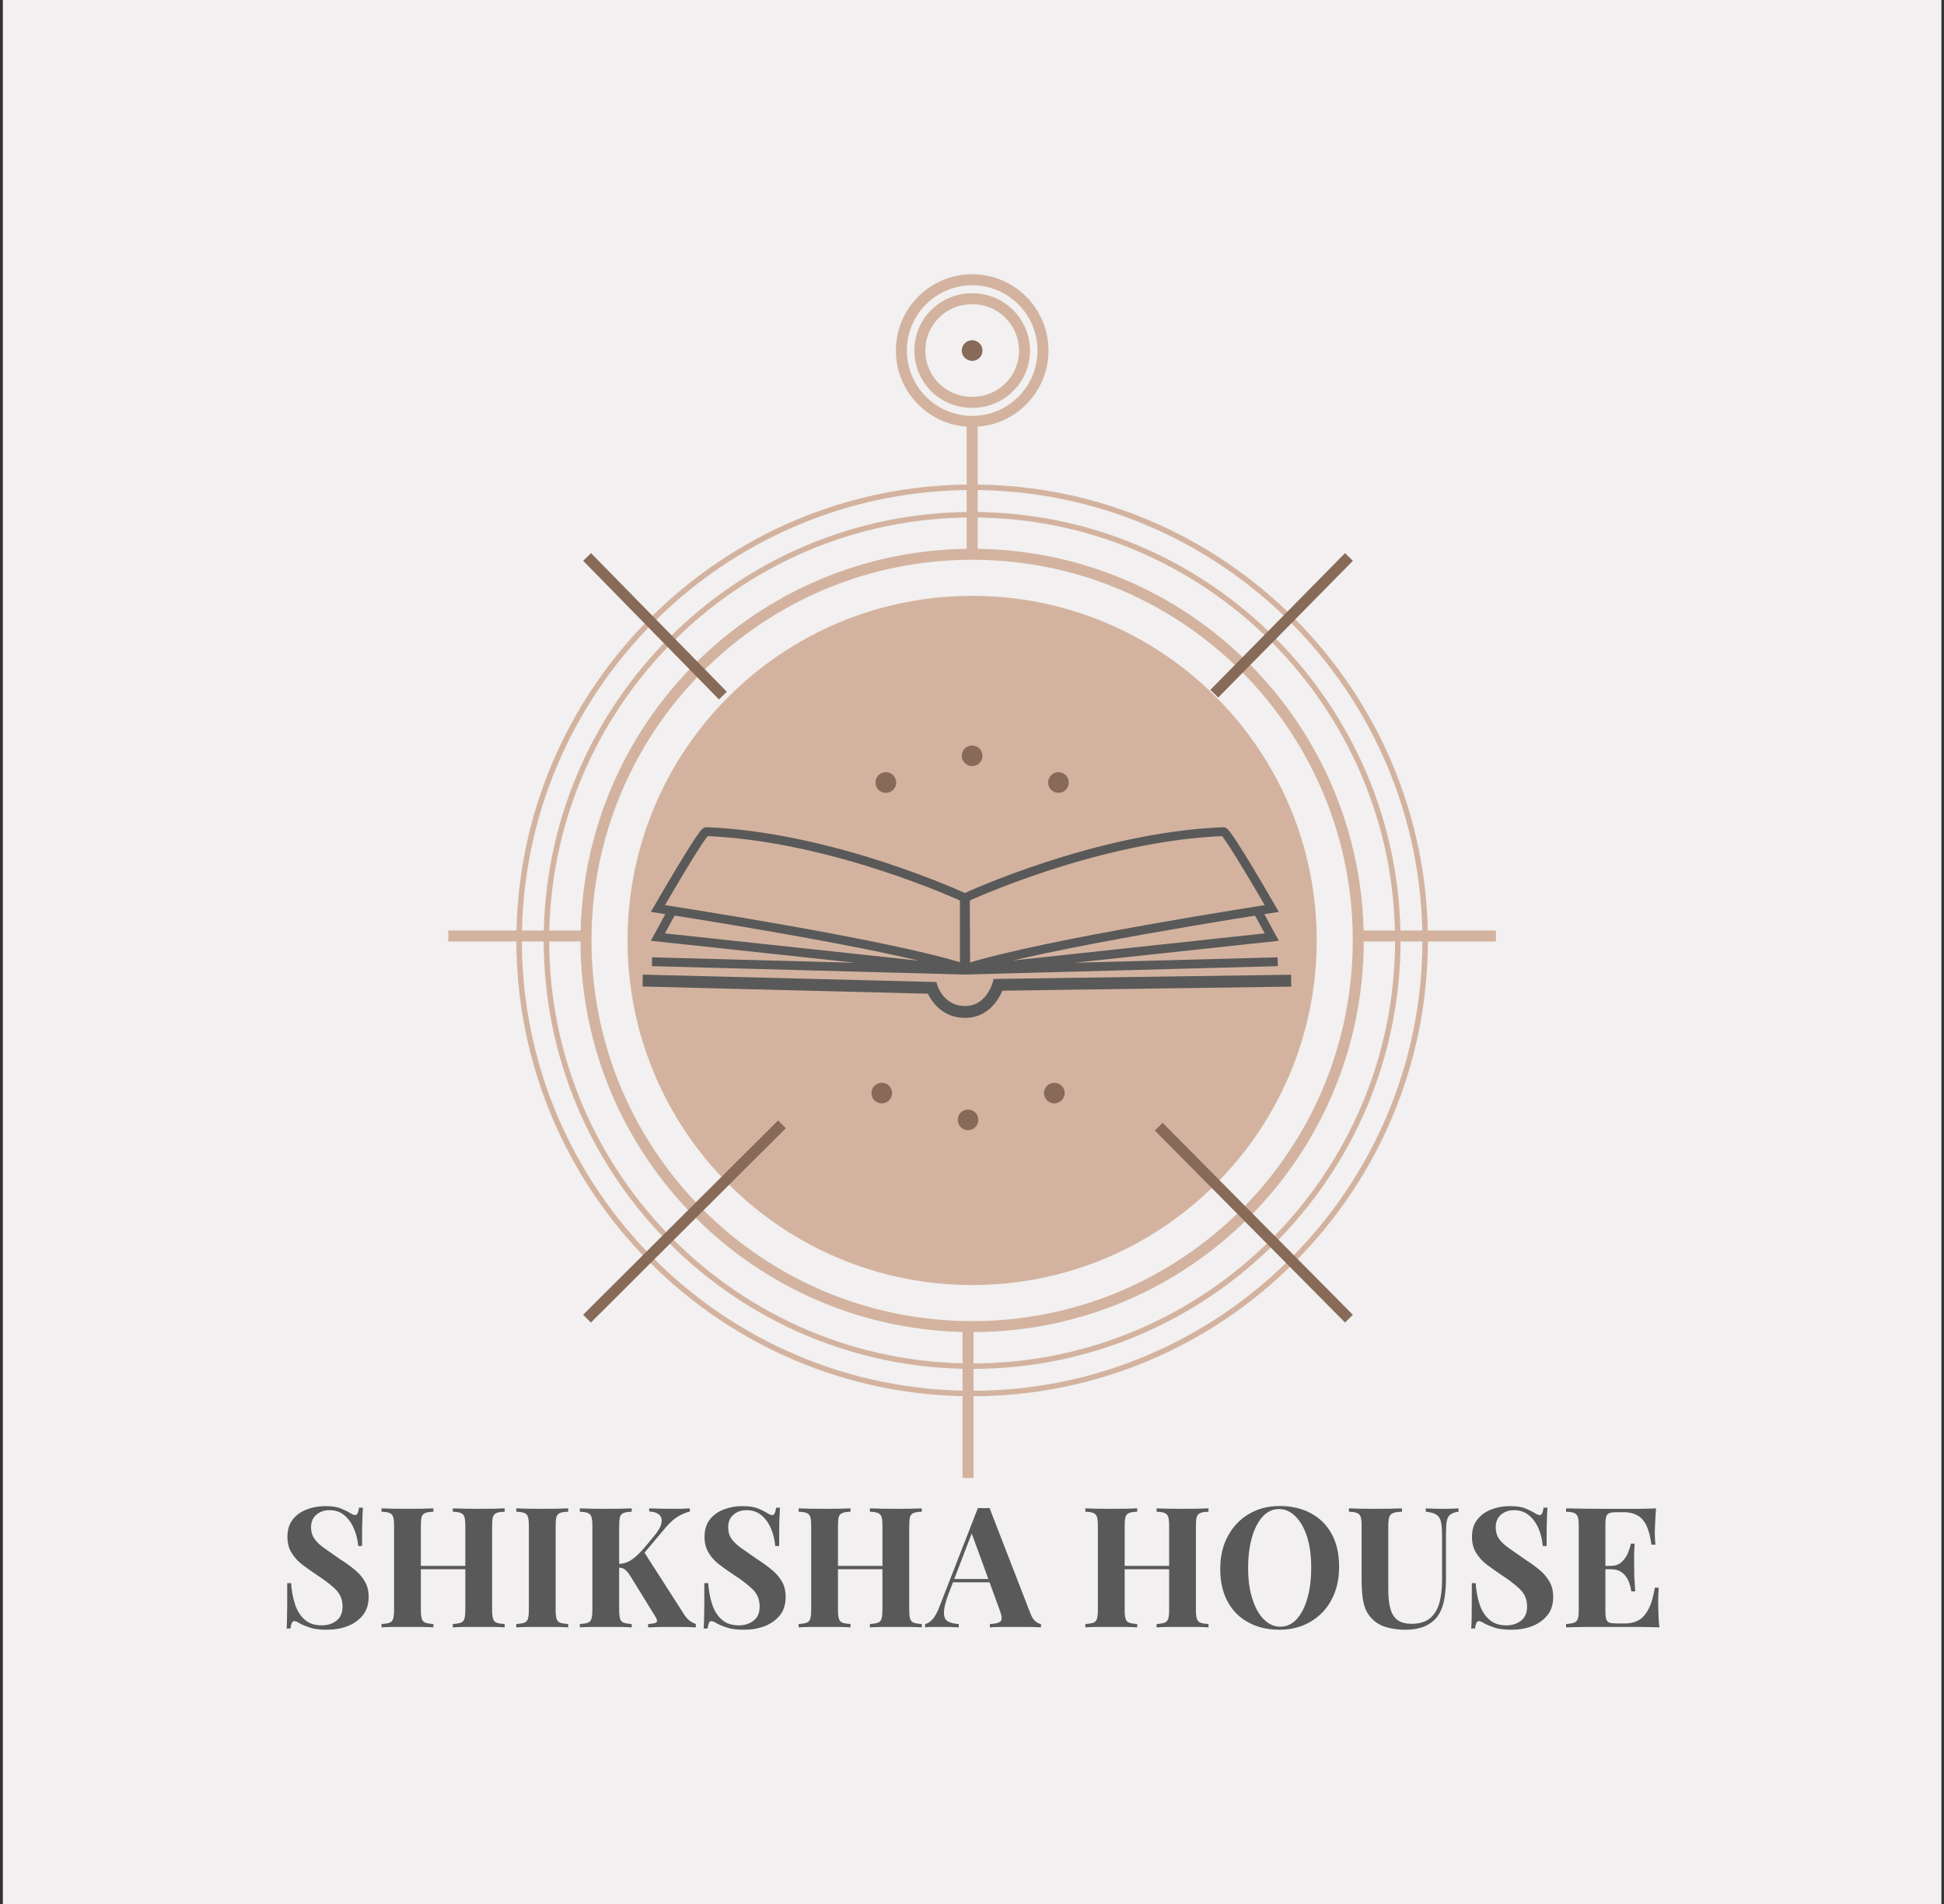 <svg xmlns="http://www.w3.org/2000/svg" version="1.1" xmlns:xlink="http://www.w3.org/1999/xlink" xmlns:svgjs="http://svgjs.dev/svgjs" viewBox="0 0 14.853 14.545"><rect x="0" y="0" width="14.853" height="14.545" fill="#333333" stroke="none"/><g transform="matrix(0.856,0,0,0.856,2.119,11.504)"><rect width="17.303" height="17.303" x="-2.45" y="-13.595" fill="#f2f0f0"></rect><g clip-path="url(#SvgjsClipPath3810)"><g clip-path="url(#ba51ccff9-2920-467d-aaa4-27d2e3f8466291fa1076-0a99-4a11-96ac-8a542f892f3d)"><path d=" M 9.277 -5.047 C 9.277 -3.349 7.9 -1.972 6.202 -1.972 C 4.503 -1.972 3.126 -3.349 3.126 -5.047 C 3.126 -6.746 4.503 -8.122 6.202 -8.122 C 7.9 -8.122 9.277 -6.746 9.277 -5.047" fill="#d3b39f" transform="matrix(1,0,0,1,0,0)" fill-rule="nonzero"></path></g><g clip-path="url(#ba51ccff9-2920-467d-aaa4-27d2e3f8466291fa1076-0a99-4a11-96ac-8a542f892f3d)"><path d=" M 10.245 -5.047 C 10.245 -2.818 8.431 -1.004 6.202 -1.004 C 3.972 -1.004 2.158 -2.818 2.158 -5.047 C 2.158 -7.277 3.972 -9.091 6.202 -9.091 C 8.431 -9.091 10.245 -7.277 10.245 -5.047 Z" fill="none" transform="matrix(1,0,0,1,0,0)" fill-rule="nonzero" stroke-dasharray="none" stroke-miterlimit="4" stroke-linejoin="miter" stroke-linecap="butt" stroke-width="0.049" stroke="#d3b39f"></path></g><g clip-path="url(#ba51ccff9-2920-467d-aaa4-27d2e3f8466291fa1076-0a99-4a11-96ac-8a542f892f3d)"><path d=" M 10.001 -5.047 C 10.001 -2.952 8.297 -1.248 6.202 -1.248 C 4.107 -1.248 2.402 -2.952 2.402 -5.047 C 2.402 -7.142 4.107 -8.846 6.202 -8.846 C 8.297 -8.846 10.001 -7.142 10.001 -5.047 Z" fill="none" transform="matrix(1,0,0,1,0,0)" fill-rule="nonzero" stroke-dasharray="none" stroke-miterlimit="4" stroke-linejoin="miter" stroke-linecap="butt" stroke-width="0.049" stroke="#d3b39f"></path></g><g clip-path="url(#ba51ccff9-2920-467d-aaa4-27d2e3f8466291fa1076-0a99-4a11-96ac-8a542f892f3d)"><path d=" M 9.648 -5.047 C 9.648 -3.144 8.105 -1.601 6.202 -1.601 C 4.298 -1.601 2.755 -3.144 2.755 -5.047 C 2.755 -6.95 4.298 -8.493 6.202 -8.493 C 8.105 -8.493 9.648 -6.95 9.648 -5.047 Z" fill="none" transform="matrix(1,0,0,1,0,0)" fill-rule="nonzero" stroke-dasharray="none" stroke-miterlimit="4" stroke-linejoin="miter" stroke-linecap="butt" stroke-width="0.098" stroke="#d3b39f"></path></g><g clip-path="url(#ba51ccff9-2920-467d-aaa4-27d2e3f8466291fa1076-0a99-4a11-96ac-8a542f892f3d)"><path d=" M 9.565 -8.469 L 8.363 -7.249 M 4.504 -3.406 L 2.764 -1.672" fill="none" transform="matrix(1,0,0,1,0,0)" fill-rule="nonzero" stroke-dasharray="none" stroke-miterlimit="4" stroke-linejoin="miter" stroke-linecap="butt" stroke-width="0.098" stroke="#876a57"></path></g><g clip-path="url(#ba51ccff9-2920-467d-aaa4-27d2e3f8466291fa1076-0a99-4a11-96ac-8a542f892f3d)"><path d=" M 3.977 -7.232 L 2.765 -8.469 M 7.867 -3.385 L 9.565 -1.672" fill="none" transform="matrix(1,0,0,1,0,0)" fill-rule="nonzero" stroke-dasharray="none" stroke-miterlimit="4" stroke-linejoin="miter" stroke-linecap="butt" stroke-width="0.098" stroke="#876a57"></path></g><g clip-path="url(#ba51ccff9-2920-467d-aaa4-27d2e3f8466291fa1076-0a99-4a11-96ac-8a542f892f3d)"><path d=" M 6.202 -9.679 C 6.551 -9.679 6.834 -9.962 6.834 -10.311 C 6.834 -10.66 6.551 -10.943 6.202 -10.943 C 5.853 -10.943 5.57 -10.66 5.57 -10.311 C 5.57 -9.962 5.853 -9.679 6.202 -9.679 Z" fill="none" transform="matrix(1,0,0,1,0,0)" fill-rule="nonzero" stroke-dasharray="none" stroke-miterlimit="4" stroke-linejoin="miter" stroke-linecap="butt" stroke-width="0.098" stroke="#d3b39f"></path></g><g clip-path="url(#ba51ccff9-2920-467d-aaa4-27d2e3f8466291fa1076-0a99-4a11-96ac-8a542f892f3d)"><path d=" M 6.202 -9.849 C 6.368 -9.847 6.522 -9.935 6.606 -10.078 C 6.69 -10.222 6.69 -10.4 6.606 -10.543 C 6.522 -10.687 6.368 -10.775 6.202 -10.773 C 6.035 -10.775 5.881 -10.687 5.797 -10.543 C 5.714 -10.4 5.714 -10.222 5.797 -10.078 C 5.881 -9.935 6.035 -9.847 6.202 -9.849 Z" fill="none" transform="matrix(1,0,0,1,0,0)" fill-rule="nonzero" stroke-dasharray="none" stroke-miterlimit="4" stroke-linejoin="miter" stroke-linecap="butt" stroke-width="0.098" stroke="#d3b39f"></path></g><g clip-path="url(#ba51ccff9-2920-467d-aaa4-27d2e3f8466291fa1076-0a99-4a11-96ac-8a542f892f3d)"><path d=" M 6.202 -8.503 L 6.202 -9.664" fill="none" transform="matrix(1,0,0,1,0,0)" fill-rule="nonzero" stroke-dasharray="none" stroke-miterlimit="4" stroke-linejoin="miter" stroke-linecap="butt" stroke-width="0.098" stroke="#d3b39f"></path></g><g clip-path="url(#ba51ccff9-2920-467d-aaa4-27d2e3f8466291fa1076-0a99-4a11-96ac-8a542f892f3d)"><path d=" M 6.165 -0.25 L 6.165 -1.628" fill="none" transform="matrix(1,0,0,1,0,0)" fill-rule="nonzero" stroke-dasharray="none" stroke-miterlimit="4" stroke-linejoin="miter" stroke-linecap="butt" stroke-width="0.098" stroke="#d3b39f"></path></g><g clip-path="url(#ba51ccff9-2920-467d-aaa4-27d2e3f8466291fa1076-0a99-4a11-96ac-8a542f892f3d)"><path d=" M 6.202 -10.403 C 6.151 -10.403 6.109 -10.362 6.109 -10.311 C 6.109 -10.26 6.151 -10.219 6.202 -10.219 C 6.253 -10.219 6.294 -10.26 6.294 -10.311 C 6.294 -10.362 6.253 -10.403 6.202 -10.403" fill="#876a57" transform="matrix(1,0,0,1,0,0)" fill-rule="nonzero"></path></g><g clip-path="url(#ba51ccff9-2920-467d-aaa4-27d2e3f8466291fa1076-0a99-4a11-96ac-8a542f892f3d)"><path d=" M 6.165 -3.354 C 6.216 -3.354 6.257 -3.395 6.257 -3.446 C 6.257 -3.497 6.216 -3.538 6.165 -3.538 C 6.114 -3.538 6.073 -3.497 6.073 -3.446 C 6.073 -3.395 6.114 -3.354 6.165 -3.354" fill="#876a57" transform="matrix(1,0,0,1,0,0)" fill-rule="nonzero"></path></g><g clip-path="url(#ba51ccff9-2920-467d-aaa4-27d2e3f8466291fa1076-0a99-4a11-96ac-8a542f892f3d)"><path d=" M 5.395 -3.593 C 5.446 -3.593 5.487 -3.634 5.487 -3.685 C 5.487 -3.736 5.446 -3.777 5.395 -3.777 C 5.344 -3.777 5.303 -3.736 5.303 -3.685 C 5.303 -3.634 5.344 -3.593 5.395 -3.593" fill="#876a57" transform="matrix(1,0,0,1,0,0)" fill-rule="nonzero"></path></g><g clip-path="url(#ba51ccff9-2920-467d-aaa4-27d2e3f8466291fa1076-0a99-4a11-96ac-8a542f892f3d)"><path d=" M 6.935 -3.593 C 6.986 -3.593 7.028 -3.634 7.028 -3.685 C 7.028 -3.736 6.986 -3.777 6.935 -3.777 C 6.885 -3.777 6.843 -3.736 6.843 -3.685 C 6.843 -3.634 6.885 -3.593 6.935 -3.593" fill="#876a57" transform="matrix(1,0,0,1,0,0)" fill-rule="nonzero"></path></g><g clip-path="url(#ba51ccff9-2920-467d-aaa4-27d2e3f8466291fa1076-0a99-4a11-96ac-8a542f892f3d)"><path d=" M 6.202 -6.787 C 6.151 -6.787 6.109 -6.746 6.109 -6.695 C 6.109 -6.644 6.151 -6.603 6.202 -6.603 C 6.253 -6.603 6.294 -6.644 6.294 -6.695 C 6.294 -6.746 6.253 -6.787 6.202 -6.787" fill="#876a57" transform="matrix(1,0,0,1,0,0)" fill-rule="nonzero"></path></g><g clip-path="url(#ba51ccff9-2920-467d-aaa4-27d2e3f8466291fa1076-0a99-4a11-96ac-8a542f892f3d)"><path d=" M 6.972 -6.549 C 6.921 -6.549 6.88 -6.507 6.88 -6.456 C 6.88 -6.405 6.921 -6.364 6.972 -6.364 C 7.023 -6.364 7.064 -6.405 7.064 -6.456 C 7.064 -6.507 7.023 -6.549 6.972 -6.549" fill="#876a57" transform="matrix(1,0,0,1,0,0)" fill-rule="nonzero"></path></g><g clip-path="url(#ba51ccff9-2920-467d-aaa4-27d2e3f8466291fa1076-0a99-4a11-96ac-8a542f892f3d)"><path d=" M 5.431 -6.549 C 5.38 -6.549 5.339 -6.507 5.339 -6.456 C 5.339 -6.405 5.38 -6.364 5.431 -6.364 C 5.482 -6.364 5.524 -6.405 5.524 -6.456 C 5.524 -6.507 5.482 -6.549 5.431 -6.549" fill="#876a57" transform="matrix(1,0,0,1,0,0)" fill-rule="nonzero"></path></g><g clip-path="url(#ba51ccff9-2920-467d-aaa4-27d2e3f8466291fa1076-0a99-4a11-96ac-8a542f892f3d)"><path d=" M 1.526 -5.087 L 2.75 -5.087" fill="none" transform="matrix(1,0,0,1,0,0)" fill-rule="nonzero" stroke-dasharray="none" stroke-miterlimit="4" stroke-linejoin="miter" stroke-linecap="butt" stroke-width="0.098" stroke="#d3b39f"></path></g><g clip-path="url(#ba51ccff9-2920-467d-aaa4-27d2e3f8466291fa1076-0a99-4a11-96ac-8a542f892f3d)"><path d=" M 9.667 -5.087 L 10.877 -5.087" fill="none" transform="matrix(1,0,0,1,0,0)" fill-rule="nonzero" stroke-dasharray="none" stroke-miterlimit="4" stroke-linejoin="miter" stroke-linecap="butt" stroke-width="0.098" stroke="#d3b39f"></path></g><g clip-path="url(#ba51ccff9-2920-467d-aaa4-27d2e3f8466291fa1076-0a99-4a11-96ac-8a542f892f3d)"><path d=" M 9.049 -4.688 L 6.434 -4.651 C 6.434 -4.651 6.367 -4.409 6.139 -4.409 C 5.91 -4.409 5.843 -4.624 5.843 -4.624 L 3.261 -4.689" fill="none" transform="matrix(1,0,0,1,0,0)" fill-rule="nonzero" stroke-dasharray="none" stroke-miterlimit="4" stroke-linejoin="miter" stroke-linecap="butt" stroke-width="0.106" stroke="#595959"></path></g><g clip-path="url(#ba51ccff9-2920-467d-aaa4-27d2e3f8466291fa1076-0a99-4a11-96ac-8a542f892f3d)"><path d=" M 6.132 -4.799 L 6.132 -5.429 C 6.132 -5.429 4.962 -5.974 3.828 -6.018 C 3.793 -6.02 3.397 -5.332 3.397 -5.332 C 3.397 -5.332 5.455 -5.019 6.132 -4.799 Z M 3.511 -5.288 L 3.397 -5.077 L 6.143 -4.782 L 3.344 -4.857 M 6.144 -4.797 L 6.141 -5.429 C 6.141 -5.429 7.31 -5.974 8.445 -6.018 C 8.48 -6.02 8.876 -5.332 8.876 -5.332 C 8.876 -5.332 6.821 -5.016 6.144 -4.797 Z M 8.761 -5.288 L 8.876 -5.077 L 6.133 -4.782 L 8.929 -4.857" fill="none" transform="matrix(1,0,0,1,0,0)" fill-rule="nonzero" stroke-dasharray="none" stroke-miterlimit="4" stroke-linejoin="miter" stroke-linecap="butt" stroke-width="0.079" stroke="#595959"></path></g></g><g><path d=" M 0.426 0.001 Q 0.514 0.001 0.562 0.02 Q 0.611 0.039 0.645 0.06 Q 0.663 0.071 0.674 0.076 Q 0.685 0.081 0.696 0.081 Q 0.72 0.081 0.729 0.015 L 0.764 0.015 Q 0.762 0.043 0.76 0.083 Q 0.758 0.123 0.757 0.187 Q 0.756 0.252 0.756 0.357 L 0.722 0.357 Q 0.716 0.279 0.685 0.205 Q 0.655 0.132 0.601 0.085 Q 0.546 0.037 0.467 0.037 Q 0.395 0.037 0.348 0.078 Q 0.301 0.118 0.301 0.19 Q 0.301 0.25 0.332 0.293 Q 0.361 0.336 0.419 0.376 Q 0.477 0.417 0.559 0.474 Q 0.632 0.52 0.689 0.567 Q 0.746 0.613 0.78 0.672 Q 0.815 0.73 0.815 0.811 Q 0.815 0.91 0.763 0.975 Q 0.711 1.039 0.627 1.072 Q 0.543 1.104 0.443 1.104 Q 0.35 1.104 0.294 1.086 Q 0.239 1.068 0.201 1.048 Q 0.168 1.027 0.15 1.027 Q 0.126 1.027 0.117 1.093 L 0.083 1.093 Q 0.086 1.057 0.086 1.01 Q 0.087 0.962 0.088 0.884 Q 0.088 0.807 0.088 0.688 L 0.123 0.688 Q 0.129 0.787 0.157 0.874 Q 0.184 0.96 0.242 1.012 Q 0.3 1.065 0.396 1.065 Q 0.474 1.065 0.528 1.023 Q 0.582 0.981 0.582 0.897 Q 0.582 0.804 0.519 0.743 Q 0.456 0.682 0.357 0.618 Q 0.287 0.571 0.225 0.525 Q 0.164 0.478 0.127 0.418 Q 0.09 0.358 0.09 0.276 Q 0.09 0.181 0.137 0.121 Q 0.184 0.06 0.262 0.031 Q 0.339 0.001 0.426 0.001 M 1.566 1.083 L 1.566 1.053 Q 1.614 1.05 1.638 1.041 Q 1.662 1.032 1.67 1.005 Q 1.678 0.978 1.678 0.924 L 1.678 0.18 Q 1.678 0.124 1.67 0.098 Q 1.662 0.072 1.637 0.062 Q 1.612 0.052 1.566 0.051 L 1.566 0.021 Q 1.606 0.022 1.672 0.024 Q 1.737 0.025 1.801 0.025 Q 1.87 0.025 1.931 0.024 Q 1.992 0.022 2.029 0.021 L 2.029 0.051 Q 1.981 0.052 1.957 0.062 Q 1.932 0.072 1.924 0.098 Q 1.917 0.124 1.917 0.18 L 1.917 0.924 Q 1.917 0.978 1.925 1.005 Q 1.933 1.032 1.957 1.041 Q 1.981 1.05 2.029 1.053 L 2.029 1.083 Q 1.992 1.08 1.931 1.079 Q 1.87 1.079 1.801 1.079 Q 1.737 1.079 1.672 1.079 Q 1.606 1.08 1.566 1.083 M 0.93 1.083 L 0.93 1.053 Q 0.978 1.05 1.002 1.041 Q 1.026 1.032 1.034 1.005 Q 1.042 0.978 1.042 0.924 L 1.042 0.18 Q 1.042 0.124 1.034 0.098 Q 1.026 0.072 1.001 0.062 Q 0.976 0.052 0.93 0.051 L 0.93 0.021 Q 0.969 0.022 1.031 0.024 Q 1.093 0.025 1.167 0.025 Q 1.23 0.025 1.291 0.024 Q 1.353 0.022 1.393 0.021 L 1.393 0.051 Q 1.345 0.052 1.321 0.062 Q 1.296 0.072 1.288 0.098 Q 1.281 0.124 1.281 0.18 L 1.281 0.924 Q 1.281 0.978 1.289 1.005 Q 1.297 1.032 1.321 1.041 Q 1.345 1.05 1.393 1.053 L 1.393 1.083 Q 1.353 1.08 1.291 1.079 Q 1.23 1.079 1.167 1.079 Q 1.093 1.079 1.031 1.079 Q 0.969 1.08 0.93 1.083 M 1.183 0.564 L 1.183 0.534 L 1.776 0.534 L 1.776 0.564 L 1.183 0.564 M 2.596 0.021 L 2.596 0.051 Q 2.548 0.052 2.524 0.062 Q 2.499 0.072 2.491 0.098 Q 2.484 0.124 2.484 0.18 L 2.484 0.924 Q 2.484 0.978 2.492 1.005 Q 2.5 1.032 2.524 1.041 Q 2.548 1.05 2.596 1.053 L 2.596 1.083 Q 2.556 1.08 2.494 1.079 Q 2.433 1.079 2.37 1.079 Q 2.296 1.079 2.234 1.079 Q 2.172 1.08 2.133 1.083 L 2.133 1.053 Q 2.181 1.05 2.205 1.041 Q 2.229 1.032 2.237 1.005 Q 2.245 0.978 2.245 0.924 L 2.245 0.18 Q 2.245 0.124 2.237 0.098 Q 2.229 0.072 2.204 0.062 Q 2.179 0.052 2.133 0.051 L 2.133 0.021 Q 2.172 0.022 2.234 0.024 Q 2.296 0.025 2.37 0.025 Q 2.433 0.025 2.494 0.024 Q 2.556 0.022 2.596 0.021 M 3.682 0.021 L 3.682 0.049 Q 3.634 0.06 3.58 0.091 Q 3.525 0.123 3.465 0.193 L 3.183 0.529 L 3.27 0.405 L 3.627 0.962 Q 3.648 0.996 3.672 1.017 Q 3.696 1.038 3.735 1.053 L 3.735 1.083 Q 3.682 1.08 3.618 1.079 Q 3.553 1.079 3.501 1.079 Q 3.469 1.079 3.424 1.079 Q 3.379 1.08 3.31 1.083 L 3.31 1.053 Q 3.372 1.05 3.385 1.036 Q 3.397 1.022 3.373 0.985 L 3.156 0.633 Q 3.135 0.599 3.118 0.581 Q 3.102 0.564 3.085 0.557 Q 3.069 0.55 3.042 0.549 L 3.042 0.517 Q 3.108 0.516 3.16 0.481 Q 3.211 0.447 3.273 0.376 L 3.361 0.27 Q 3.418 0.202 3.428 0.154 Q 3.438 0.105 3.409 0.078 Q 3.379 0.051 3.319 0.049 L 3.319 0.021 Q 3.375 0.022 3.425 0.024 Q 3.475 0.025 3.541 0.025 Q 3.628 0.025 3.682 0.021 M 3.163 0.021 L 3.163 0.051 Q 3.115 0.052 3.091 0.062 Q 3.066 0.072 3.058 0.098 Q 3.051 0.124 3.051 0.18 L 3.051 0.924 Q 3.051 0.978 3.059 1.005 Q 3.067 1.032 3.091 1.041 Q 3.115 1.05 3.163 1.053 L 3.163 1.083 Q 3.123 1.08 3.061 1.079 Q 3 1.079 2.937 1.079 Q 2.865 1.079 2.801 1.079 Q 2.737 1.08 2.7 1.083 L 2.7 1.053 Q 2.748 1.05 2.772 1.041 Q 2.796 1.032 2.804 1.005 Q 2.812 0.978 2.812 0.924 L 2.812 0.18 Q 2.812 0.124 2.804 0.098 Q 2.796 0.072 2.771 0.062 Q 2.746 0.052 2.7 0.051 L 2.7 0.021 Q 2.737 0.022 2.801 0.024 Q 2.865 0.025 2.937 0.025 Q 3 0.025 3.061 0.024 Q 3.123 0.022 3.163 0.021 M 4.149 0.001 Q 4.237 0.001 4.285 0.02 Q 4.333 0.039 4.368 0.06 Q 4.386 0.071 4.397 0.076 Q 4.408 0.081 4.419 0.081 Q 4.443 0.081 4.452 0.015 L 4.486 0.015 Q 4.485 0.043 4.483 0.083 Q 4.48 0.123 4.48 0.187 Q 4.479 0.252 4.479 0.357 L 4.444 0.357 Q 4.438 0.279 4.408 0.205 Q 4.378 0.132 4.324 0.085 Q 4.269 0.037 4.189 0.037 Q 4.117 0.037 4.071 0.078 Q 4.024 0.118 4.024 0.19 Q 4.024 0.25 4.054 0.293 Q 4.084 0.336 4.142 0.376 Q 4.2 0.417 4.282 0.474 Q 4.354 0.52 4.411 0.567 Q 4.468 0.613 4.503 0.672 Q 4.537 0.73 4.537 0.811 Q 4.537 0.91 4.486 0.975 Q 4.434 1.039 4.35 1.072 Q 4.266 1.104 4.165 1.104 Q 4.072 1.104 4.017 1.086 Q 3.961 1.068 3.924 1.048 Q 3.891 1.027 3.873 1.027 Q 3.849 1.027 3.84 1.093 L 3.805 1.093 Q 3.808 1.057 3.809 1.01 Q 3.81 0.962 3.811 0.884 Q 3.811 0.807 3.811 0.688 L 3.846 0.688 Q 3.852 0.787 3.88 0.874 Q 3.907 0.96 3.965 1.012 Q 4.023 1.065 4.119 1.065 Q 4.197 1.065 4.251 1.023 Q 4.305 0.981 4.305 0.897 Q 4.305 0.804 4.242 0.743 Q 4.179 0.682 4.08 0.618 Q 4.009 0.571 3.948 0.525 Q 3.886 0.478 3.85 0.418 Q 3.813 0.358 3.813 0.276 Q 3.813 0.181 3.86 0.121 Q 3.907 0.06 3.985 0.031 Q 4.062 0.001 4.149 0.001 M 5.289 1.083 L 5.289 1.053 Q 5.337 1.05 5.361 1.041 Q 5.385 1.032 5.393 1.005 Q 5.401 0.978 5.401 0.924 L 5.401 0.18 Q 5.401 0.124 5.393 0.098 Q 5.385 0.072 5.36 0.062 Q 5.335 0.052 5.289 0.051 L 5.289 0.021 Q 5.329 0.022 5.395 0.024 Q 5.46 0.025 5.524 0.025 Q 5.593 0.025 5.654 0.024 Q 5.715 0.022 5.752 0.021 L 5.752 0.051 Q 5.704 0.052 5.68 0.062 Q 5.655 0.072 5.647 0.098 Q 5.64 0.124 5.64 0.18 L 5.64 0.924 Q 5.64 0.978 5.648 1.005 Q 5.656 1.032 5.68 1.041 Q 5.704 1.05 5.752 1.053 L 5.752 1.083 Q 5.715 1.08 5.654 1.079 Q 5.593 1.079 5.524 1.079 Q 5.46 1.079 5.395 1.079 Q 5.329 1.08 5.289 1.083 M 4.653 1.083 L 4.653 1.053 Q 4.701 1.05 4.725 1.041 Q 4.749 1.032 4.757 1.005 Q 4.765 0.978 4.765 0.924 L 4.765 0.18 Q 4.765 0.124 4.757 0.098 Q 4.749 0.072 4.724 0.062 Q 4.699 0.052 4.653 0.051 L 4.653 0.021 Q 4.692 0.022 4.754 0.024 Q 4.816 0.025 4.89 0.025 Q 4.953 0.025 5.014 0.024 Q 5.076 0.022 5.116 0.021 L 5.116 0.051 Q 5.068 0.052 5.044 0.062 Q 5.019 0.072 5.011 0.098 Q 5.004 0.124 5.004 0.18 L 5.004 0.924 Q 5.004 0.978 5.012 1.005 Q 5.02 1.032 5.044 1.041 Q 5.068 1.05 5.116 1.053 L 5.116 1.083 Q 5.076 1.08 5.014 1.079 Q 4.953 1.079 4.89 1.079 Q 4.816 1.079 4.754 1.079 Q 4.692 1.08 4.653 1.083 M 4.906 0.564 L 4.906 0.534 L 5.499 0.534 L 5.499 0.564 L 4.906 0.564 M 6.357 0.018 L 6.721 0.957 Q 6.742 1.011 6.769 1.031 Q 6.795 1.051 6.816 1.053 L 6.816 1.083 Q 6.771 1.08 6.71 1.079 Q 6.649 1.079 6.588 1.079 Q 6.519 1.079 6.457 1.079 Q 6.396 1.08 6.36 1.083 L 6.36 1.053 Q 6.436 1.05 6.457 1.027 Q 6.477 1.004 6.447 0.927 L 6.192 0.229 L 6.219 0.19 L 5.991 0.784 Q 5.949 0.895 5.95 0.952 Q 5.95 1.01 5.986 1.03 Q 6.022 1.05 6.082 1.053 L 6.082 1.083 Q 6.033 1.08 5.988 1.079 Q 5.943 1.079 5.896 1.079 Q 5.863 1.079 5.834 1.079 Q 5.805 1.08 5.782 1.083 L 5.782 1.053 Q 5.814 1.047 5.847 1.012 Q 5.88 0.978 5.911 0.895 L 6.253 0.018 Q 6.277 0.019 6.305 0.019 Q 6.333 0.019 6.357 0.018 M 6.462 0.651 L 6.462 0.681 L 6.015 0.681 L 6.03 0.651 L 6.462 0.651 M 7.848 1.083 L 7.848 1.053 Q 7.896 1.05 7.92 1.041 Q 7.944 1.032 7.952 1.005 Q 7.96 0.978 7.96 0.924 L 7.96 0.18 Q 7.96 0.124 7.952 0.098 Q 7.944 0.072 7.919 0.062 Q 7.894 0.052 7.848 0.051 L 7.848 0.021 Q 7.888 0.022 7.954 0.024 Q 8.019 0.025 8.083 0.025 Q 8.152 0.025 8.213 0.024 Q 8.274 0.022 8.311 0.021 L 8.311 0.051 Q 8.263 0.052 8.239 0.062 Q 8.214 0.072 8.206 0.098 Q 8.199 0.124 8.199 0.18 L 8.199 0.924 Q 8.199 0.978 8.207 1.005 Q 8.215 1.032 8.239 1.041 Q 8.263 1.05 8.311 1.053 L 8.311 1.083 Q 8.274 1.08 8.213 1.079 Q 8.152 1.079 8.083 1.079 Q 8.019 1.079 7.954 1.079 Q 7.888 1.08 7.848 1.083 M 7.212 1.083 L 7.212 1.053 Q 7.26 1.05 7.284 1.041 Q 7.308 1.032 7.316 1.005 Q 7.324 0.978 7.324 0.924 L 7.324 0.18 Q 7.324 0.124 7.316 0.098 Q 7.308 0.072 7.283 0.062 Q 7.258 0.052 7.212 0.051 L 7.212 0.021 Q 7.251 0.022 7.313 0.024 Q 7.375 0.025 7.449 0.025 Q 7.512 0.025 7.573 0.024 Q 7.635 0.022 7.675 0.021 L 7.675 0.051 Q 7.627 0.052 7.603 0.062 Q 7.578 0.072 7.57 0.098 Q 7.563 0.124 7.563 0.18 L 7.563 0.924 Q 7.563 0.978 7.571 1.005 Q 7.579 1.032 7.603 1.041 Q 7.627 1.05 7.675 1.053 L 7.675 1.083 Q 7.635 1.08 7.573 1.079 Q 7.512 1.079 7.449 1.079 Q 7.375 1.079 7.313 1.079 Q 7.251 1.08 7.212 1.083 M 7.465 0.564 L 7.465 0.534 L 8.058 0.534 L 8.058 0.564 L 7.465 0.564 M 8.947 0 Q 9.106 0 9.226 0.065 Q 9.345 0.129 9.411 0.25 Q 9.477 0.37 9.477 0.543 Q 9.477 0.711 9.409 0.837 Q 9.342 0.963 9.221 1.033 Q 9.1 1.104 8.946 1.104 Q 8.787 1.104 8.668 1.039 Q 8.548 0.975 8.482 0.853 Q 8.416 0.732 8.416 0.561 Q 8.416 0.393 8.485 0.267 Q 8.553 0.141 8.672 0.071 Q 8.791 0 8.947 0 M 8.941 0.027 Q 8.857 0.027 8.795 0.094 Q 8.733 0.162 8.699 0.28 Q 8.665 0.399 8.665 0.555 Q 8.665 0.714 8.704 0.832 Q 8.742 0.95 8.807 1.013 Q 8.872 1.077 8.952 1.077 Q 9.036 1.077 9.098 1.01 Q 9.16 0.942 9.194 0.823 Q 9.228 0.704 9.228 0.549 Q 9.228 0.388 9.19 0.271 Q 9.151 0.154 9.086 0.091 Q 9.021 0.027 8.941 0.027 M 10.543 0.021 L 10.543 0.051 Q 10.495 0.057 10.471 0.076 Q 10.446 0.094 10.438 0.135 Q 10.431 0.175 10.431 0.249 L 10.431 0.646 Q 10.431 0.744 10.417 0.825 Q 10.404 0.906 10.369 0.964 Q 10.33 1.029 10.255 1.067 Q 10.18 1.104 10.065 1.104 Q 9.996 1.104 9.924 1.088 Q 9.852 1.073 9.795 1.029 Q 9.747 0.988 9.721 0.938 Q 9.696 0.886 9.687 0.817 Q 9.678 0.747 9.678 0.651 L 9.678 0.18 Q 9.678 0.124 9.67 0.098 Q 9.661 0.072 9.637 0.062 Q 9.613 0.052 9.565 0.051 L 9.565 0.021 Q 9.603 0.022 9.667 0.024 Q 9.73 0.025 9.799 0.025 Q 9.868 0.025 9.932 0.024 Q 9.996 0.022 10.038 0.021 L 10.038 0.051 Q 9.987 0.052 9.961 0.062 Q 9.934 0.072 9.925 0.098 Q 9.916 0.124 9.916 0.18 L 9.916 0.745 Q 9.916 0.846 9.934 0.914 Q 9.952 0.982 9.998 1.017 Q 10.044 1.051 10.123 1.051 Q 10.228 1.051 10.288 1.002 Q 10.347 0.952 10.372 0.865 Q 10.396 0.777 10.396 0.663 L 10.396 0.267 Q 10.396 0.184 10.386 0.14 Q 10.375 0.096 10.345 0.077 Q 10.314 0.057 10.251 0.051 L 10.251 0.021 Q 10.279 0.022 10.326 0.024 Q 10.372 0.025 10.413 0.025 Q 10.449 0.025 10.484 0.024 Q 10.519 0.022 10.543 0.021 M 10.999 0.001 Q 11.088 0.001 11.136 0.02 Q 11.184 0.039 11.218 0.06 Q 11.236 0.071 11.248 0.076 Q 11.259 0.081 11.269 0.081 Q 11.293 0.081 11.302 0.015 L 11.337 0.015 Q 11.335 0.043 11.333 0.083 Q 11.331 0.123 11.33 0.187 Q 11.329 0.252 11.329 0.357 L 11.295 0.357 Q 11.289 0.279 11.259 0.205 Q 11.229 0.132 11.174 0.085 Q 11.119 0.037 11.04 0.037 Q 10.968 0.037 10.921 0.078 Q 10.875 0.118 10.875 0.19 Q 10.875 0.25 10.905 0.293 Q 10.935 0.336 10.993 0.376 Q 11.05 0.417 11.133 0.474 Q 11.205 0.52 11.262 0.567 Q 11.319 0.613 11.353 0.672 Q 11.388 0.73 11.388 0.811 Q 11.388 0.91 11.336 0.975 Q 11.284 1.039 11.2 1.072 Q 11.116 1.104 11.016 1.104 Q 10.923 1.104 10.867 1.086 Q 10.812 1.068 10.774 1.048 Q 10.741 1.027 10.723 1.027 Q 10.699 1.027 10.69 1.093 L 10.656 1.093 Q 10.659 1.057 10.66 1.01 Q 10.66 0.962 10.661 0.884 Q 10.662 0.807 10.662 0.688 L 10.696 0.688 Q 10.702 0.787 10.73 0.874 Q 10.758 0.96 10.816 1.012 Q 10.873 1.065 10.969 1.065 Q 11.047 1.065 11.101 1.023 Q 11.155 0.981 11.155 0.897 Q 11.155 0.804 11.092 0.743 Q 11.029 0.682 10.93 0.618 Q 10.86 0.571 10.798 0.525 Q 10.737 0.478 10.7 0.418 Q 10.663 0.358 10.663 0.276 Q 10.663 0.181 10.711 0.121 Q 10.758 0.06 10.835 0.031 Q 10.912 0.001 10.999 0.001 M 12.306 0.021 Q 12.3 0.087 12.298 0.148 Q 12.295 0.21 12.295 0.243 Q 12.295 0.273 12.297 0.3 Q 12.298 0.327 12.3 0.345 L 12.265 0.345 Q 12.25 0.235 12.219 0.172 Q 12.187 0.108 12.137 0.082 Q 12.087 0.055 12.019 0.055 L 11.958 0.055 Q 11.913 0.055 11.891 0.063 Q 11.869 0.071 11.862 0.092 Q 11.854 0.114 11.854 0.162 L 11.854 0.942 Q 11.854 0.988 11.862 1.011 Q 11.869 1.033 11.891 1.041 Q 11.913 1.048 11.958 1.048 L 12.031 1.048 Q 12.099 1.048 12.151 1.019 Q 12.202 0.99 12.239 0.919 Q 12.276 0.849 12.295 0.729 L 12.33 0.729 Q 12.325 0.777 12.325 0.855 Q 12.325 0.889 12.327 0.952 Q 12.328 1.015 12.336 1.083 Q 12.259 1.08 12.163 1.079 Q 12.067 1.079 11.992 1.079 Q 11.941 1.079 11.857 1.079 Q 11.773 1.079 11.679 1.079 Q 11.584 1.08 11.503 1.083 L 11.503 1.053 Q 11.551 1.05 11.575 1.041 Q 11.599 1.032 11.608 1.005 Q 11.616 0.978 11.616 0.924 L 11.616 0.18 Q 11.616 0.124 11.608 0.098 Q 11.599 0.072 11.575 0.062 Q 11.55 0.052 11.503 0.051 L 11.503 0.021 Q 11.584 0.022 11.679 0.024 Q 11.773 0.025 11.857 0.025 Q 11.941 0.025 11.992 0.025 Q 12.061 0.025 12.149 0.025 Q 12.237 0.024 12.306 0.021 M 12.072 0.534 Q 12.072 0.534 12.072 0.549 Q 12.072 0.564 12.072 0.564 L 11.809 0.564 Q 11.809 0.564 11.809 0.549 Q 11.809 0.534 11.809 0.534 L 12.072 0.534 M 12.115 0.336 Q 12.109 0.421 12.11 0.466 Q 12.111 0.511 12.111 0.549 Q 12.111 0.587 12.112 0.631 Q 12.114 0.676 12.12 0.762 L 12.085 0.762 Q 12.078 0.71 12.058 0.664 Q 12.037 0.619 12 0.592 Q 11.962 0.564 11.902 0.564 L 11.902 0.534 Q 11.962 0.534 11.998 0.501 Q 12.034 0.468 12.054 0.422 Q 12.073 0.376 12.081 0.336 L 12.115 0.336" fill="#595959" fill-rule="nonzero"></path></g><g></g></g><defs><clipPath id="SvgjsClipPath3810"><path d=" M 1.526 -10.992 h 9.351 v 10.742 h -9.351 Z"></path></clipPath><clipPath id="ba51ccff9-2920-467d-aaa4-27d2e3f8466291fa1076-0a99-4a11-96ac-8a542f892f3d"><path d=" M 0.939 -11.044 L 11.464 -11.044 L 11.464 0.216 L 0.939 0.216 Z"></path></clipPath></defs></svg>